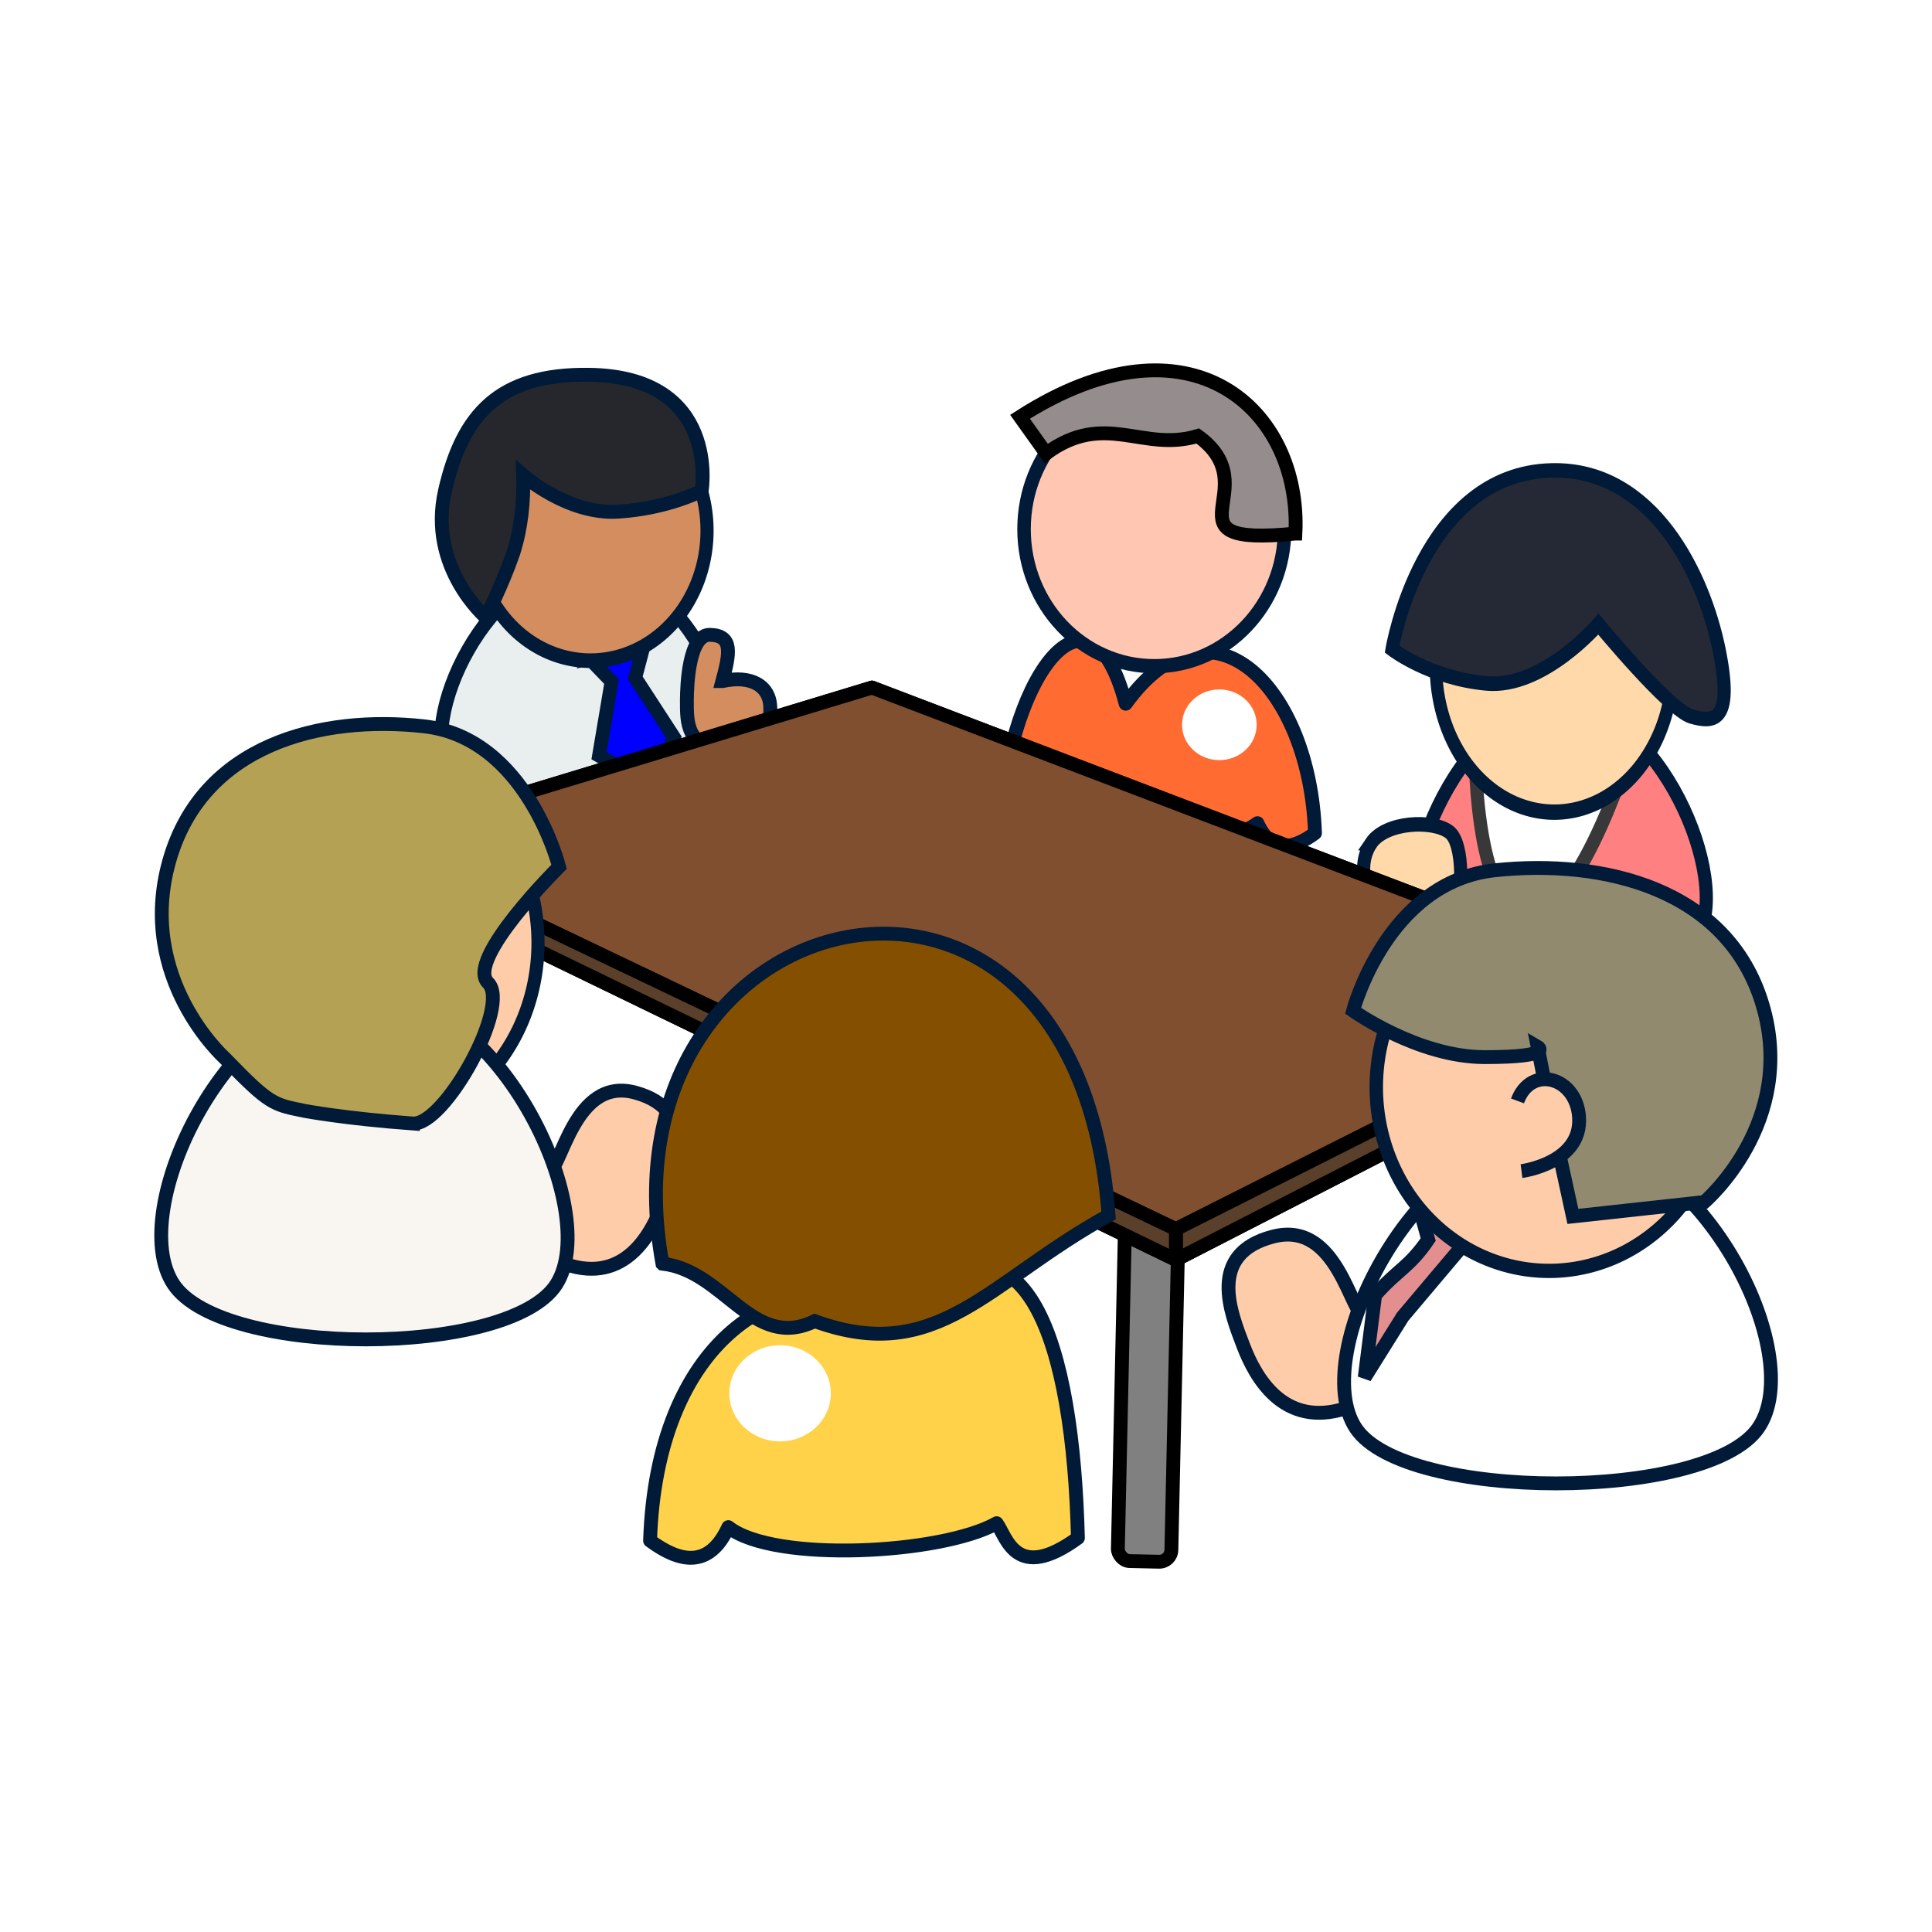 <svg:svg xmlns:dc="http://purl.org/dc/elements/1.1/" xmlns:ns1="http://sodipodi.sourceforge.net/DTD/sodipodi-0.dtd" xmlns:ns2="http://www.inkscape.org/namespaces/inkscape" xmlns:ns4="http://creativecommons.org/ns#" xmlns:rdf="http://www.w3.org/1999/02/22-rdf-syntax-ns#" xmlns:svg="http://www.w3.org/2000/svg" height="1255.865" id="svg2" version="1.1" viewBox="-96.131 -231.479 1255.865 1255.865" width="1255.865" ns1:docname="diversemeeting.svg" ns2:export-filename="/home/yves/Bureau/meeting.png" ns2:export-xdpi="171" ns2:export-ydpi="171" ns2:version="0.91 r13725">
  <svg:defs id="defs4">
    <svg:filter height="3.151" id="filter5371-0" style="color-interpolation-filters:sRGB" width="3.151" x="-1.075" y="-1.075" ns2:collect="always">
      <svg:feGaussianBlur id="feGaussianBlur5373-2" stdDeviation="19.682" ns2:collect="always" />
    </svg:filter>
    <svg:filter height="3.151" id="filter5371-2" style="color-interpolation-filters:sRGB" width="3.151" x="-1.075" y="-1.075" ns2:collect="always">
      <svg:feGaussianBlur id="feGaussianBlur5373-4" stdDeviation="19.682" ns2:collect="always" />
    </svg:filter>
  </svg:defs>
  <ns1:namedview bordercolor="#666666" borderopacity="1.0" fit-margin-bottom="0" fit-margin-left="0" fit-margin-right="0" fit-margin-top="0" id="base" pagecolor="#ffffff" showgrid="false" ns2:current-layer="layer5" ns2:cx="714.78673" ns2:cy="366.70063" ns2:document-units="px" ns2:pageopacity="0.0" ns2:pageshadow="2" ns2:window-height="1035" ns2:window-maximized="1" ns2:window-width="1916" ns2:window-x="4" ns2:window-y="1" ns2:zoom="0.35739105" />
  <svg:g id="layer5" transform="translate(-210.495,-115.622)" ns2:groupmode="layer" ns2:label="personnages2">
    <svg:path d="m 842.127,290.782 -36.338,32.063 49.163,53.438 54.506,-48.094 z" id="path43102" style="fill:#fbfbfb;fill-opacity:1;fill-rule:evenodd;stroke:none;stroke-width:1px;stroke-linecap:butt;stroke-linejoin:miter;stroke-opacity:1" ns2:connector-curvature="0" />
    <svg:g id="layer1-4" style="stroke-width:19.749;stroke-miterlimit:4;stroke-dasharray:none" transform="matrix(-0.456,0,0,0.456,1038,86.455)" ns2:label="Layer 1">
      <svg:path d="M 420.85,559.53 C 298.33,390.66 157.74,537.71 151,744 c 30.426,22.479 61.762,30.002 82.034,-14.203 47.661,37.78 224.08,28.374 281.35,-4.089 10.558,14.623 20.058,62.774 85.186,15.435 -5.06,-203.42 -124.44,-386.98 -178.72,-181.61 z" id="path2816-9" style="fill:#ff6b31;stroke:#001a37;stroke-width:19.749;stroke-linecap:round;stroke-linejoin:round;stroke-miterlimit:4;stroke-dasharray:none;stroke-opacity:1" ns1:nodetypes="cccccc" ns2:connector-curvature="0" />
      <svg:circle cx="296.032" cy="606.997" id="path5341-1" r="21.961" style="fill:#ffffff;stroke-width:8.377;stroke-miterlimit:4;stroke-dasharray:none;filter:url(#filter5371-0)" transform="matrix(2.422,0,0,2.295,-429.68,-803.54)" />
      <svg:circle cx="440" cy="286.648" id="path2818-2" r="185.714" style="fill:#ffc6b1;fill-rule:evenodd;stroke:#001a37;stroke-width:19.255;stroke-miterlimit:4;stroke-dasharray:none;stroke-opacity:1" transform="matrix(1,0,0,1.052,-59.97,9.054)" />
      <svg:path d="m 178.89,316.93 c 196.29,19.534 35.994,-64.722 139.14,-139.14 78.948,23.875 131.94,-36.662 216.16,24.846 L 571.459,150.46 C 328.059,-5.5 170.159,140.38 178.889,316.93 Z" id="path5478-3" style="fill:#958d8d;fill-opacity:1;stroke:#000000;stroke-width:19.749;stroke-miterlimit:4;stroke-dasharray:none" ns1:nodetypes="ccccc" ns2:connector-curvature="0" />
    </svg:g>
    <svg:g id="layer1-7" style="stroke-width:3.85;stroke-miterlimit:4;stroke-dasharray:none" transform="matrix(-2.223,0,0,2.457,2261.8,-671.95)" ns2:label="Layer 1">
      <svg:path d="m 509.03,412.37 c -27.838,0.79 -49.674,46.376 -39.376,61.835 10.297,15.459 70.722,15.459 80.566,0 9.844,-15.459 -12.446,-62.651 -41.19,-61.835 z" id="path7471" style="fill:#ff8080;fill-rule:evenodd;stroke:#001a37;stroke-width:3.85;stroke-miterlimit:4;stroke-dasharray:none;stroke-opacity:1" ns1:nodetypes="cssz" ns2:connector-curvature="0" />
      <svg:path d="m 488.31,421.68 46.403,0 c 0,0 0.74,46.103 -15.797,46.103 -15.55,0 -30.606,-46.103 -30.606,-46.103 z" id="path7473" style="fill:#ffffff;fill-rule:evenodd;stroke:#383838;stroke-width:3.85;stroke-miterlimit:4;stroke-dasharray:none" ns1:nodetypes="cczc" ns2:connector-curvature="0" />
      <svg:path d="m 496.963,320.73 a 46.59,46.59 0 0 1 -46.496,46.59 46.59,46.59 0 0 1 -46.684,-46.402 46.59,46.59 0 0 1 46.307,-46.778 46.59,46.59 0 0 1 46.872,46.212" id="path7475" style="fill:#ffd9aa;fill-opacity:1;fill-rule:evenodd;stroke:#001a37;stroke-width:4.903;stroke-miterlimit:4;stroke-dasharray:none;stroke-opacity:1" transform="matrix(0.743,0,0,0.83,176.87,136.32)" ns1:cx="450.37299" ns1:cy="320.73038" ns1:end="6.2750861" ns1:open="true" ns1:rx="46.590309" ns1:ry="46.590309" ns1:start="0" ns1:type="arc" />
      <svg:path d="m 498.61,391.45 c 0,0 16.104,17.022 32.633,15.694 16.554,-1.33 27.705,-9.043 27.705,-9.043 0,0 -8.537,-46.539 -46.679,-47.309 -29.86,-0.625 -44.563,28.039 -48.921,47.309 -4.414,19.518 1.641,19.444 8.093,17.781 6.452,-1.663 27.169,-24.432 27.169,-24.432 z" id="path7477" style="fill:#252935;fill-opacity:1;fill-rule:evenodd;stroke:#001a37;stroke-width:3.85;stroke-miterlimit:4;stroke-dasharray:none;stroke-opacity:1" ns1:nodetypes="czcszsc" ns2:connector-curvature="0" />
      <svg:path d="m 565.06,449.39 c 4.221,5.675 2.209,14.329 -4.491,19.312 -6.7,4.984 -15.567,4.422 -19.788,-1.253 l -0.063,-0.085 c -2.464,-3.38 -2.907,-17.882 1.479,-20.907 4.828,-3.33 18.642,-2.743 22.863,2.933 z" id="path8544" style="fill:#ffd9aa;fill-opacity:1;fill-rule:evenodd;stroke:#001a37;stroke-width:3.85;stroke-miterlimit:4;stroke-dasharray:none;stroke-opacity:1" ns1:nodetypes="cscczs" ns2:connector-curvature="0" />
    </svg:g>
    <svg:g id="layer1-77" style="stroke-width:4.313;stroke-miterlimit:4;stroke-dasharray:none" transform="matrix(2.087,0,0,2.087,13.015,-352.4)" ns2:label="Layer 1">
      <svg:path d="m 229.97,289.15 c -29.168,0.828 -52.047,48.591 -41.257,64.788 10.789,16.197 74.1,16.197 84.414,0 10.314,-16.197 -13.041,-65.643 -43.157,-64.788 z" id="path7363" style="fill:#e9eeef;fill-opacity:1;fill-rule:evenodd;stroke:#001a37;stroke-width:4.313;stroke-miterlimit:4;stroke-dasharray:none;stroke-opacity:1" ns1:nodetypes="cssz" ns2:connector-curvature="0" />
      <svg:path d="m 232.15,318.46 6.895,7.163 -3.895,23.092 16.969,9.765 6.35,-15.475 -12.062,-18.56 2.552,-9.697 -16.809,3.713 z" id="path7365" style="fill:#0000ff;fill-rule:evenodd;stroke:#001a37;stroke-width:4.313;stroke-miterlimit:4;stroke-dasharray:none;stroke-opacity:1" ns1:nodetypes="cccccccc" ns2:connector-curvature="0" />
      <svg:path d="m 496.963,320.73 a 46.59,46.59 0 0 1 -46.496,46.59 46.59,46.59 0 0 1 -46.684,-46.402 46.59,46.59 0 0 1 46.307,-46.778 46.59,46.59 0 0 1 46.872,46.212" id="path7367" style="fill:#d38d5f;fill-rule:evenodd;stroke:#001a37;stroke-width:5.241;stroke-miterlimit:4;stroke-dasharray:none;stroke-opacity:1" transform="matrix(-0.779,0,0,0.869,583.33,-0.081)" ns1:cx="450.37299" ns1:cy="320.73038" ns1:end="6.2750861" ns1:open="true" ns1:rx="46.590309" ns1:ry="46.590309" ns1:start="0" ns1:type="arc" />
      <svg:path d="m 211.51,261.38 c 0,0 13.915,12.293 29.502,11.334 15.612,-0.961 26.102,-6.531 26.102,-6.531 0,0 5.985,-35.56 -35.081,-36.117 -28.163,-0.39 -39.483,12.515 -44.864,36.117 -5.437,23.848 12.662,39.38 12.662,39.38 0,0 4.917,-9.316 8.604,-19.978 2.48,-7.783 3.335,-16.058 3.075,-24.205 z" id="path7369" style="fill:#25272d;fill-opacity:1;fill-rule:evenodd;stroke:#001a37;stroke-width:4.313;stroke-miterlimit:4;stroke-dasharray:none;stroke-opacity:1" ns1:nodetypes="czcszccc" ns2:connector-curvature="0" />
      <svg:path d="m 273.57,325.48 c 8.91,-1.946 14.915,1.414 14.915,8.487 0,7.073 -0.691,12.717 -13.861,12.483 -12.245,-0.218 -12.124,-7.846 -12.124,-14.919 l 0,-0.105 c 0.04,-4.183 0.472,-20.52 7.209,-20.353 7.208,0.178 6.212,5.66 3.861,14.408 z" id="path8552" style="fill:#d38d5f;fill-opacity:1;fill-rule:evenodd;stroke:#001a37;stroke-width:4.313;stroke-miterlimit:4;stroke-dasharray:none;stroke-opacity:1" ns1:nodetypes="cssccsc" ns2:connector-curvature="0" />
    </svg:g>
    <svg:rect height="218.479" id="rect3111" ry="6.46" style="color:#000000;fill:#666666;stroke:#999999;stroke-width:9;stroke-linecap:round;stroke-linejoin:round;stroke-miterlimit:4;stroke-dasharray:none" transform="matrix(0.999,-0.033,0.033,0.999,0,0)" width="28.627" x="375.093" y="436.273" />
    <svg:rect height="265.44" id="rect3113" ry="7.849" style="color:#000000;fill:#808080;stroke:#000000;stroke-width:9;stroke-linecap:round;stroke-linejoin:round;stroke-miterlimit:4;stroke-dasharray:none;stroke-opacity:1" transform="matrix(1,0.022,-0.022,1,0,0)" width="34.781" x="860.205" y="614.362" />
    <svg:rect height="231.68" id="rect3115" ry="6.851" style="color:#000000;fill:#666666;stroke:#999999;stroke-width:9;stroke-linecap:round;stroke-linejoin:round;stroke-miterlimit:4;stroke-dasharray:none" transform="matrix(0.997,0.076,-0.076,0.997,0,0)" width="30.356" x="1153.836" y="459.071" />
    <svg:g id="g3083" style="color:#000000;fill:#fce7cb;stroke:#000000;stroke-width:9;stroke-linecap:round;stroke-linejoin:round;stroke-miterlimit:4;stroke-dasharray:none;stroke-opacity:1" transform="translate(-196,295.14)">
      <svg:path d="M 547.36,152.29 1074.7,407.93 1387.5,247.28 877.16,50.13 Z" id="path3807" style="fill:#ac9393;stroke:#000000;stroke-width:9;stroke-miterlimit:4;stroke-dasharray:none;stroke-opacity:1" ns2:connector-curvature="0" />
      <svg:path d="m 547.36,152.29 0,-16.242 329.8,-100.09 0,14.168 z" id="path3809" style="fill:#353564;fill-rule:evenodd;stroke:#000000;stroke-width:9;stroke-miterlimit:4;stroke-dasharray:none;stroke-opacity:1" ns2:connector-curvature="0" />
      <svg:path d="m 877.16,50.129 510.37,197.15 0,-16.885 -510.34,-194.44 z" id="path3811" style="fill:#e9e9ff;fill-rule:evenodd;stroke:#000000;stroke-width:9;stroke-miterlimit:4;stroke-dasharray:none;stroke-opacity:1" ns2:connector-curvature="0" />
      <svg:path d="M 547.36,136.05 1074.7,388.01 1387.5,230.4 877.16,35.96 Z" id="path3813" style="fill:#7f4f30;fill-opacity:1;fill-rule:evenodd;stroke:#000000;stroke-width:9;stroke-miterlimit:4;stroke-dasharray:none;stroke-opacity:1" ns2:connector-curvature="0" />
      <svg:path d="m 1074.7,407.93 0,-19.915 312.79,-157.61 0,16.885 z" id="path3815" style="fill:#5a3f2a;stroke:#000000;stroke-width:9;stroke-miterlimit:4;stroke-dasharray:none;stroke-opacity:1" ns2:connector-curvature="0" />
      <svg:path d="m 547.36,152.29 527.38,255.64 0,-19.915 -527.38,-251.96 z" id="path3817" style="fill:#5a3f2a;stroke:#000000;stroke-width:9;stroke-miterlimit:4;stroke-dasharray:none;stroke-opacity:1" ns2:connector-curvature="0" />
    </svg:g>
    <svg:g id="g3558" style="stroke-width:3.053;stroke-miterlimit:4;stroke-dasharray:none" transform="matrix(2.948,0,0,2.948,-1954.2,645.06)">
      <svg:path d="m 411.934,294.404 a 46.59,46.59 0 0 1 62.521,-13.557 46.59,46.59 0 0 1 17.116,61.642 46.59,46.59 0 0 1 -60.56,20.619 46.59,46.59 0 0 1 -24.054,-59.28" id="path7439" style="fill:#ffccaa;fill-rule:evenodd;stroke:#001a37;stroke-width:3.711;stroke-miterlimit:4;stroke-dasharray:none" transform="matrix(0.779,0,0,0.869,433.18,-328.95)" ns1:cx="450.37299" ns1:cy="320.73038" ns1:end="3.5128666" ns1:open="true" ns1:rx="46.590309" ns1:ry="46.590309" ns1:start="3.7421048" ns1:type="arc" />
      <svg:path d="m 822.32,0.757 c 3.155,-0.576 5.838,-21.682 19.471,-17.945 13.913,3.814 8.854,16.814 6.177,24.148 -2.503,6.857 -8.377,18.084 -21.441,13.717 -11.344,-3.792 -17.888,-24.541 -12.729,-25.792 5.442,-1.321 5.366,6.448 8.522,5.872 z" id="path8550" style="fill:#ffccaa;fill-rule:evenodd;stroke:#001a37;stroke-width:3.053;stroke-miterlimit:4;stroke-dasharray:none" ns1:nodetypes="czsszz" ns2:connector-curvature="0" />
      <svg:path d="m 781.21,-39.712 c -29.168,0.828 -52.047,48.591 -41.257,64.788 10.789,16.197 74.1,16.197 84.414,0 10.314,-16.197 -13.041,-65.643 -43.157,-64.788 z" id="path7435" style="fill:#f9f6f1;fill-opacity:1;fill-rule:evenodd;stroke:#001a37;stroke-width:3.053;stroke-miterlimit:4;stroke-dasharray:none" ns1:nodetypes="cssz" ns2:connector-curvature="0" />
      <svg:path d="m 792.72,-10.381 c 6.967,0.508 21.711,-26.026 16.584,-31.026 -5.126,-5 15.656,-25.583 15.656,-25.583 0,0 -7.119,-28.444 -29.786,-30.972 -22.634,-2.524 -48.848,3.929 -56.153,29.636 -7.391,26.008 12.212,43.514 12.212,43.514 10.05,10.409 10.724,10.231 17.687,11.663 0,0 8.8,1.675 23.8,2.769 z" id="path7441" style="fill:#b5a153;fill-opacity:1;fill-rule:evenodd;stroke:#001a37;stroke-width:3.053;stroke-miterlimit:4;stroke-dasharray:none" ns1:nodetypes="szczzccs" ns2:connector-curvature="0" />
    </svg:g>
    <svg:g id="g3613" style="stroke-width:14.508;stroke-miterlimit:4;stroke-dasharray:none" transform="matrix(0.62,0,0,0.62,1171,754.17)">
      <svg:g id="layer1-9" style="stroke-width:14.508;stroke-miterlimit:4;stroke-dasharray:none" transform="translate(-1173.7,-531.98)" ns2:label="Layer 1">
        <svg:path d="M 415.14,496.67 C 284.05,447.795 157.74,537.709 151.01,744 c 30.426,22.479 61.762,30.002 82.034,-14.203 47.661,37.78 224.08,28.374 281.35,-4.089 10.558,14.623 20.058,62.774 85.186,15.435 -5.07,-203.43 -53.03,-364.13 -184.44,-244.48 z" id="path2816-8" style="fill:#ffd24a;stroke:#001a37;stroke-width:14.508;stroke-linecap:round;stroke-linejoin:round;stroke-miterlimit:4;stroke-dasharray:none;stroke-opacity:1" ns1:nodetypes="cccccc" ns2:connector-curvature="0" />
        <svg:circle cx="296.032" cy="606.997" id="path5341-4" r="21.961" style="fill:#ffffff;stroke-width:6.154;stroke-miterlimit:4;stroke-dasharray:none;filter:url(#filter5371-2)" transform="matrix(2.422,0,0,2.295,-429.68,-803.54)" />
        <svg:circle cx="440" cy="286.648" id="path2818-0" r="185.714" style="fill:#ffc6b1;fill-rule:evenodd;stroke:#000000;stroke-width:14.145;stroke-miterlimit:4;stroke-dasharray:none" transform="matrix(1,0,0,1.052,-59.97,9.054)" />
        <svg:path d="m 163.98,453.58 c 65.427,7.472 94.258,91.867 159.682,60.251 C 452.895,560.896 505.39,472.297 631.71,403.015 599,-55.815 93.14,65.835 163.98,453.575 Z" id="path5478-8" style="fill:#845000;stroke:#001a37;stroke-width:14.508;stroke-miterlimit:4;stroke-dasharray:none;stroke-opacity:1" ns1:nodetypes="ccccc" ns2:connector-curvature="0" />
      </svg:g>
    </svg:g>
    <svg:g id="g3646" style="stroke-width:9;stroke-miterlimit:4;stroke-dasharray:none" transform="translate(-41.714,-4.857)">
      <svg:path d="m 1043.8,745.74 c -9.772,-1.698 -18.08,-63.925 -60.299,-52.906 -43.085,11.245 -27.419,49.573 -19.13,71.196 7.751,20.216 25.943,53.315 66.399,40.442 35.13,-11.179 55.397,-72.352 39.42,-76.043 -16.854,-3.894 -16.618,19.009 -26.39,17.311 z" id="path8550-7" style="fill:#ffccaa;fill-rule:evenodd;stroke:#001a37;stroke-width:9;stroke-miterlimit:4;stroke-dasharray:none" ns1:nodetypes="czsszz" ns2:connector-curvature="0" />
      <svg:path d="m 1171.1,626.43 c 90.327,2.441 161.18,143.26 127.77,191.01 -33.412,47.753 -229.47,47.753 -261.42,0 -31.942,-47.753 40.384,-193.53 133.65,-191.01 z" id="path7435-8" style="fill:#ffffff;fill-rule:evenodd;stroke:#001a37;stroke-width:9;stroke-miterlimit:4;stroke-dasharray:none" ns1:nodetypes="cssz" ns2:connector-curvature="0" />
      <svg:path d="m 1128.6,677.1 -21.351,21.118 -39.367,46.652 -24.693,39.505 6.765,-53.482 c 14.894,-16.905 22.045,-17.909 34.496,-36.149 l -7.903,-28.59 z" id="path7437" style="fill:#e48f8f;fill-opacity:1;fill-rule:evenodd;stroke:#001a37;stroke-width:9;stroke-miterlimit:4;stroke-dasharray:none" ns1:nodetypes="cccccccc" ns2:connector-curvature="0" />
      <svg:path d="m 411.934,294.404 a 46.59,46.59 0 0 1 62.521,-13.557 46.59,46.59 0 0 1 17.116,61.642 46.59,46.59 0 0 1 -60.56,20.619 46.59,46.59 0 0 1 -24.054,-59.28" id="path7439-0" style="fill:#ffccaa;fill-rule:evenodd;stroke:#001a37;stroke-width:3.62;stroke-miterlimit:4;stroke-dasharray:none" transform="matrix(-2.411,0,0,2.563,2248.9,-226.32)" ns1:cx="450.37299" ns1:cy="320.73038" ns1:end="3.5128666" ns1:open="true" ns1:rx="46.590309" ns1:ry="46.590309" ns1:start="3.7421048" ns1:type="arc" />
      <svg:path d="m 1155.6,569.43 c 0,0 11.588,6.726 -34.447,6.726 -43.296,0 -85.536,-30.149 -85.536,-30.149 0,0 22.045,-83.862 92.242,-91.315 70.092,-7.442 151.27,11.583 173.9,87.374 22.887,76.678 -37.819,128.29 -37.819,128.29 l -85.424,9.336 -11.699,-53.67 z" id="path7441-7" style="fill:#918a6f;fill-rule:evenodd;stroke:#001a37;stroke-width:9;stroke-miterlimit:4;stroke-dasharray:none" ns1:nodetypes="czczzcccc" ns2:connector-curvature="0" />
      <svg:path d="m 1142.5,604.63 c 8.801,-23.733 38.372,-15.642 40.027,10.633 1.886,29.939 -37.42,35.01 -37.42,35.01" id="path7443" style="fill:#ffccaa;fill-rule:evenodd;stroke:#001a37;stroke-width:9;stroke-miterlimit:4;stroke-dasharray:none" ns1:nodetypes="csc" ns2:connector-curvature="0" />
    </svg:g>
  </svg:g>
</svg:svg>